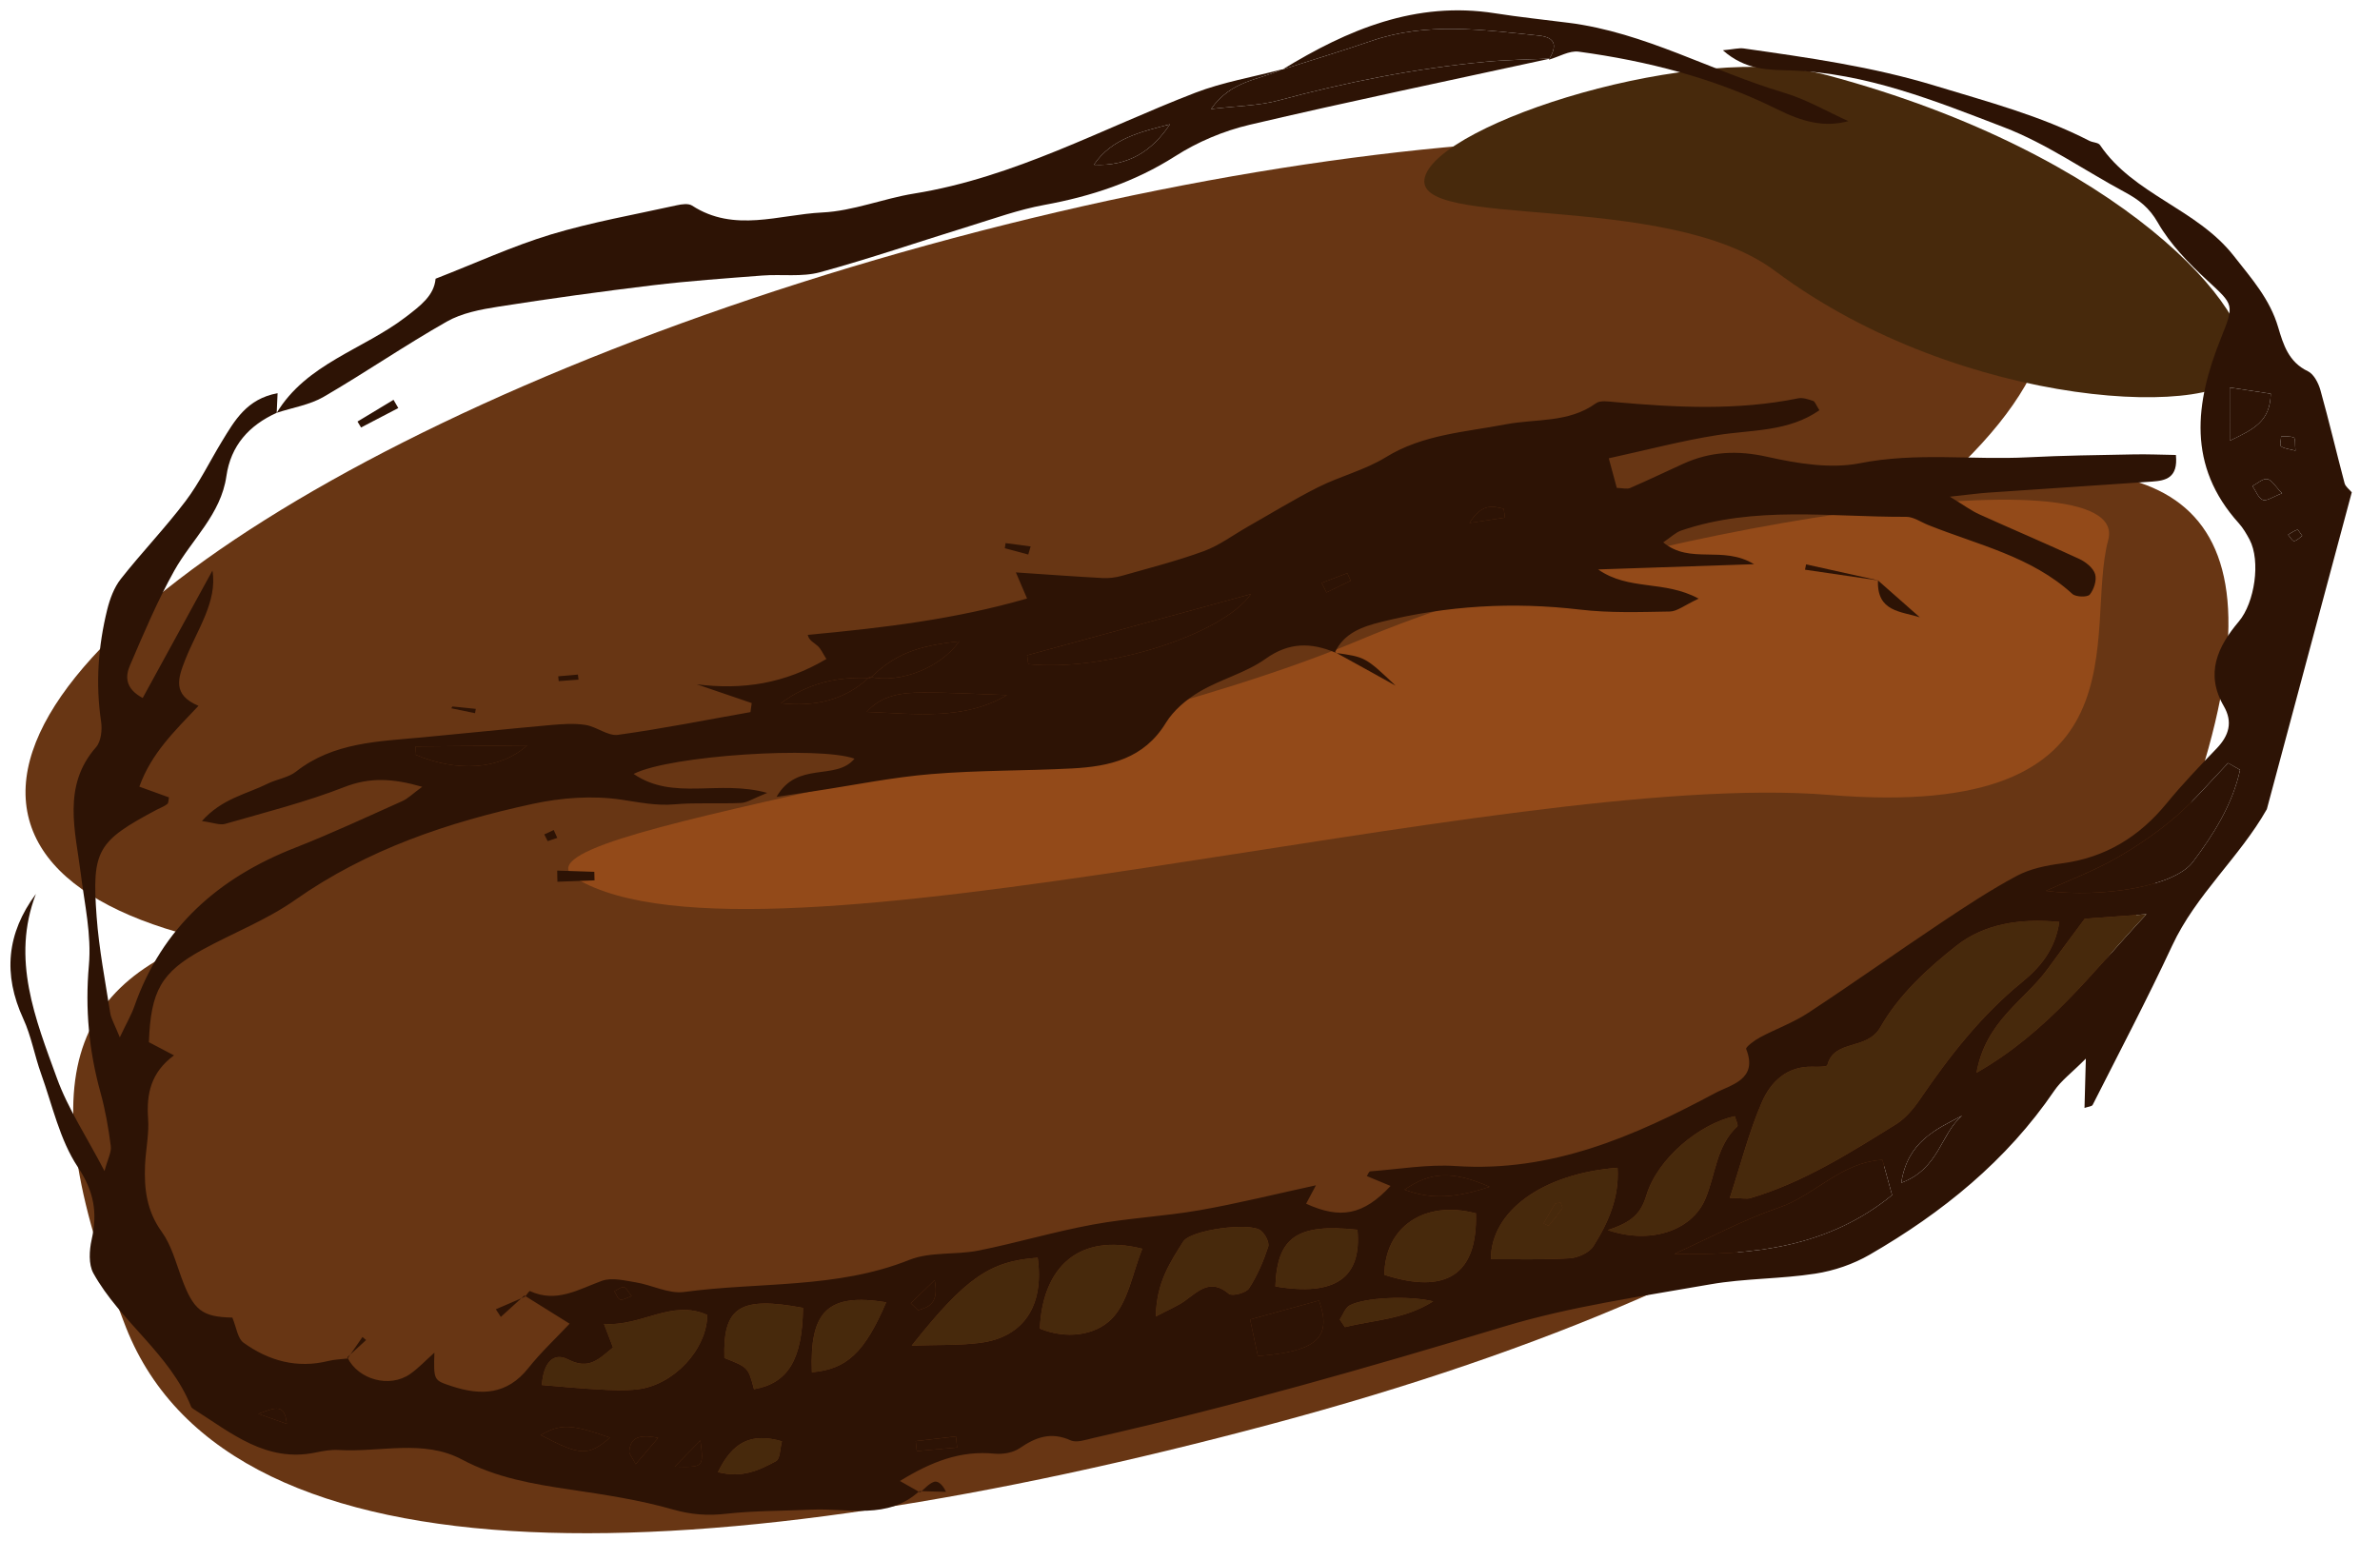 <?xml version="1.0" encoding="UTF-8"?>
<svg width="61px" height="40px" viewBox="0 0 61 40" version="1.1" xmlns="http://www.w3.org/2000/svg" xmlns:xlink="http://www.w3.org/1999/xlink">
    <!-- Generator: Sketch 51.2 (57519) - http://www.bohemiancoding.com/sketch -->
    <title>coffee-bean-5</title>
    <desc>Created with Sketch.</desc>
    <defs></defs>
    <g id="Page-1" stroke="none" stroke-width="1" fill="none" fill-rule="evenodd">
        <g id="hp" transform="translate(-1175, -814)">
            <g id="Group-1554" transform="translate(1138.5, 663) rotate(15) translate(-1138.5, -663) translate(936, 168)">
                <g id="coffee-bean-5" transform="translate(282, 620)">
                    <g id="Group-662" transform="translate(-0, 1)">
                        <path d="M47.339,3.798 C49.631,7.76 41.114,16.952 28.316,24.327 C15.519,31.703 3.287,34.47 0.995,30.508 C-1.297,26.546 7.22,17.354 20.018,9.98 C32.816,2.604 45.048,-0.163 47.339,3.798" id="Fill-654" fill="#683614"></path>
                        <path d="M54.461,14.987 C54.171,22.358 48.546,29.87 35.748,37.245 C22.951,44.621 11.153,48.371 6.762,42.439 C-2.025,30.568 10.231,32.079 26.086,22.407 C39.465,14.245 55.073,-0.593 54.461,14.987" id="Fill-656" fill="#683614"></path>
                        <path d="M50.614,9.794 C50.614,12.252 53.587,16.471 45.411,17.955 C37.131,19.457 20.141,29.826 14.938,28.342 C12.569,27.667 26.087,22.407 32.776,17.213 C38.554,12.727 50.614,7.336 50.614,9.794" id="Fill-658" fill="#934A19"></path>
                        <path d="M52.843,4.6 C52.843,6.034 46.154,7.568 40.58,5.342 C37.341,4.048 31.289,6.776 31.289,5.342 C31.289,3.908 37.091,0.149 40.58,0.149 C48.384,0.149 52.843,3.166 52.843,4.6" id="Fill-660" fill="#47290C"></path>
                    </g>
                    <g id="Group-1006" transform="translate(1, 0)">
                        <path d="M18.076,39.315 C17.967,39.235 17.892,39.14 17.824,39.144 C17.751,39.148 17.686,39.248 17.616,39.306 C17.681,39.365 17.741,39.469 17.809,39.473 C17.881,39.478 17.959,39.389 18.076,39.315 Z M54.389,9.404 C54.316,9.348 54.243,9.274 54.227,9.285 C54.153,9.334 54.095,9.406 54.032,9.47 C54.096,9.512 54.176,9.601 54.221,9.586 C54.29,9.564 54.334,9.469 54.389,9.404 Z M53.657,7.34 C53.595,7.179 53.574,7.034 53.53,7.027 C53.43,7.011 53.316,7.06 53.209,7.084 C53.227,7.17 53.224,7.31 53.271,7.328 C53.367,7.367 53.489,7.34 53.657,7.34 Z M30.427,17.075 C30.488,17.143 30.548,17.211 30.608,17.279 C30.783,17.128 30.956,16.977 31.13,16.826 C31.086,16.772 31.039,16.718 30.995,16.663 C30.805,16.801 30.616,16.938 30.427,17.075 Z M34.531,14.242 C34.501,14.172 34.471,14.102 34.441,14.032 C34.145,14.031 33.858,14.047 33.687,14.611 C34.063,14.446 34.298,14.344 34.531,14.242 Z M25.032,37.636 C25.109,37.678 25.185,37.72 25.26,37.762 C25.504,37.613 25.739,37.458 25.471,36.906 C25.277,37.23 25.154,37.433 25.032,37.636 Z M10.384,44.764 C10.198,44.269 10.004,44.428 9.614,44.703 C10,44.734 10.192,44.749 10.384,44.764 Z M19.672,42.648 C19.131,42.678 18.991,42.854 19.046,43.168 C19.058,43.24 19.155,43.297 19.291,43.446 C19.421,43.173 19.517,42.972 19.672,42.648 Z M27.138,40.902 C27.104,40.813 27.069,40.724 27.035,40.635 C26.713,40.764 26.392,40.891 26.07,41.018 C26.102,41.099 26.132,41.179 26.164,41.259 C26.488,41.14 26.813,41.02 27.138,40.902 Z M53.608,8.485 C53.395,8.359 53.264,8.22 53.147,8.231 C53.032,8.241 52.933,8.405 52.827,8.501 C52.943,8.599 53.051,8.76 53.176,8.776 C53.281,8.788 53.406,8.629 53.608,8.485 Z M20.275,43.25 C20.998,43.074 20.998,43.074 20.735,42.43 C20.576,42.714 20.425,42.982 20.275,43.25 Z M18.477,42.96 C17.419,42.88 17.167,42.942 16.747,43.355 C17.859,43.609 18.066,43.568 18.477,42.96 Z M38.589,30.915 C37.557,30.756 37.025,30.936 36.504,31.55 C37.252,31.624 37.85,31.4 38.589,30.915 Z M51.964,7.531 C52.481,7.087 52.838,6.782 52.667,6.094 C52.345,6.13 52.039,6.164 51.61,6.212 C51.737,6.687 51.832,7.039 51.964,7.531 Z M21.38,43.099 C22.042,43.087 22.406,42.761 22.746,42.438 C22.833,42.357 22.759,42.107 22.759,41.911 C21.921,41.894 21.539,42.273 21.38,43.099 Z M48.755,28.085 C49.605,27.484 49.404,26.605 49.816,26.018 C49.262,26.533 48.64,27.011 48.755,28.085 Z M35.763,35.195 C35.823,35.247 35.882,35.296 35.941,35.348 C36.6,34.98 37.354,34.772 37.953,34.125 C37.316,34.138 36.227,34.483 35.913,34.78 C35.817,34.87 35.811,35.054 35.763,35.195 Z M9.082,27.135 C9.095,27.203 9.107,27.271 9.119,27.339 C10.272,27.502 11.324,27.161 11.833,26.369 C10.849,26.642 9.966,26.889 9.082,27.135 Z M23.379,21.94 C22.674,22.105 21.963,22.249 21.265,22.439 C20.77,22.576 20.282,22.761 20.019,23.287 C21.227,23.012 22.476,22.861 23.379,21.94 Z M33.977,36.641 C35.404,36.141 35.698,35.692 35.121,34.862 C34.605,35.164 34.083,35.471 33.542,35.789 C33.721,36.138 33.836,36.365 33.977,36.641 Z M24.418,37.776 C22.911,37.93 22.578,38.503 23.043,40.002 C23.885,39.695 24.216,39.171 24.418,37.776 Z M33.948,34.802 C35.504,34.657 36.032,34.01 35.603,32.854 C34.076,33.093 33.661,33.563 33.948,34.802 Z M22.396,38.467 C20.755,38.592 20.404,38.976 20.782,40.229 C21.434,40.304 21.434,40.304 21.722,40.806 C22.526,40.431 22.722,39.75 22.396,38.467 Z M38.428,31.663 C37.057,31.667 36.26,32.611 36.57,33.792 C38.233,33.876 38.877,33.164 38.428,31.663 Z M23.614,20.821 C23.644,20.892 23.673,20.961 23.702,21.032 C25.641,20.722 28.301,19.034 28.749,17.821 C27.032,18.824 25.323,19.823 23.614,20.821 Z M41.803,31.202 C42.952,31.28 43.882,30.664 44.01,29.795 C44.109,29.123 43.924,28.411 44.321,27.777 C44.346,27.739 44.238,27.62 44.193,27.539 C43.385,27.952 42.559,29.083 42.528,30.095 C42.513,30.574 42.35,30.845 41.803,31.202 Z M28.397,37.409 C29.108,37.503 29.809,37.22 30.109,36.692 C30.41,36.163 30.32,35.415 30.404,34.752 C28.715,34.777 28.057,35.878 28.397,37.409 Z M31.188,36.339 C31.481,36.066 31.664,35.93 31.803,35.759 C32.075,35.427 32.283,35.028 32.848,35.294 C32.944,35.339 33.265,35.158 33.308,35.026 C33.429,34.656 33.485,34.258 33.507,33.868 C33.514,33.752 33.345,33.57 33.215,33.515 C32.886,33.375 31.475,33.962 31.369,34.303 C31.187,34.892 30.974,35.492 31.188,36.339 Z M25.338,38.68 C25.966,38.487 26.503,38.366 27.005,38.161 C28.053,37.733 28.358,36.815 27.873,35.668 C26.716,36.067 26.222,36.639 25.338,38.68 Z M49.888,24.86 C51.384,23.379 52.073,21.634 53.042,19.808 C52.369,20.042 51.883,20.212 51.545,20.329 C51.311,20.924 51.131,21.37 50.96,21.819 C50.602,22.755 49.773,23.51 49.888,24.86 Z M54.403,15.611 C54.29,15.582 54.176,15.551 54.061,15.522 C53.748,16.088 53.473,16.683 53.109,17.215 C52.76,17.724 52.348,18.201 51.908,18.635 C51.464,19.072 50.951,19.44 50.398,19.897 C51.855,19.696 53.55,18.937 53.845,18.207 C54.176,17.387 54.447,16.513 54.403,15.611 Z M39.103,32.698 C39.752,32.521 40.41,32.366 41.048,32.153 C41.25,32.084 41.494,31.886 41.554,31.696 C41.767,31.015 41.875,30.313 41.632,29.594 C39.802,30.239 38.784,31.516 39.103,32.698 Z M48.136,27.641 C47.114,27.984 46.699,28.968 45.899,29.504 C45.086,30.049 44.367,30.73 43.607,31.351 C45.56,30.867 47.37,30.171 48.61,28.45 C48.443,28.166 48.298,27.917 48.136,27.641 Z M17.955,40.708 C17.678,41.093 17.507,41.43 16.924,41.302 C16.491,41.208 16.337,41.57 16.442,42.11 C16.921,42.022 17.398,41.944 17.872,41.844 C18.197,41.775 18.528,41.704 18.837,41.583 C19.707,41.238 20.29,40.14 20.074,39.278 C19.081,39.114 18.518,40.011 17.574,40.183 C17.734,40.404 17.826,40.531 17.955,40.708 Z M44.611,29.595 C44.933,29.516 45.04,29.514 45.119,29.466 C46.33,28.726 47.278,27.691 48.236,26.671 C48.433,26.46 48.568,26.167 48.666,25.889 C49.108,24.629 49.622,23.413 50.413,22.315 C50.75,21.848 51.022,21.3 50.936,20.577 C49.938,20.743 49.097,21.121 48.557,21.836 C47.985,22.596 47.442,23.462 47.209,24.363 C47.03,25.052 46.143,24.958 46.144,25.661 C46.144,25.707 45.923,25.768 45.799,25.796 C45.144,25.949 44.85,26.458 44.768,27.022 C44.649,27.829 44.661,28.655 44.611,29.595 Z M19.857,22.401 C20.661,22.367 21.557,21.702 21.84,20.927 C20.797,21.327 20.316,21.694 19.881,22.427 C19.064,22.6 18.362,22.969 17.837,23.641 C18.681,23.511 19.394,23.162 19.857,22.401 Z M55.327,16.408 C54.969,17.786 54.139,18.99 53.889,20.413 C53.625,21.911 53.289,23.396 52.977,24.885 C52.967,24.93 52.878,24.958 52.795,25.015 C52.713,24.669 52.632,24.336 52.501,23.785 C52.24,24.239 52.035,24.494 51.934,24.785 C51.217,26.84 49.971,28.552 48.449,30.075 C48.107,30.418 47.674,30.709 47.23,30.904 C46.406,31.268 45.516,31.487 44.7,31.866 C43.067,32.628 41.391,33.337 39.868,34.283 C36.778,36.201 33.664,38.069 30.445,39.764 C30.272,39.856 30.066,39.999 29.901,39.972 C29.357,39.883 29.016,40.123 28.689,40.506 C28.556,40.662 28.312,40.772 28.103,40.807 C27.237,40.95 26.596,41.422 25.943,42.111 C26.211,42.18 26.365,42.22 26.519,42.26 L26.492,42.232 C25.898,43.164 24.845,43.121 23.947,43.406 C23.253,43.628 22.542,43.808 21.865,44.073 C21.42,44.248 21.006,44.33 20.516,44.322 C19.624,44.306 18.727,44.408 17.838,44.51 C16.874,44.621 15.932,44.709 14.958,44.484 C13.864,44.231 12.882,44.855 11.845,45.066 C11.651,45.105 11.463,45.194 11.284,45.284 C10.13,45.864 9.068,45.355 7.99,45.019 C7.958,45.009 7.92,44.996 7.902,44.971 C7.029,43.803 5.585,43.337 4.598,42.317 C4.416,42.128 4.344,41.777 4.332,41.497 C4.303,40.798 4.079,40.292 3.509,39.791 C2.88,39.237 2.471,38.432 1.981,37.726 C1.699,37.32 1.488,36.857 1.173,36.479 C0.374,35.517 0.195,34.476 0.658,33.305 C0.472,35.083 1.475,36.405 2.401,37.729 C2.875,38.408 3.516,38.972 4.195,39.712 C4.195,39.39 4.246,39.198 4.185,39.052 C4.008,38.622 3.811,38.195 3.575,37.795 C3.011,36.837 2.636,35.822 2.444,34.725 C2.308,33.943 1.929,33.234 1.631,32.498 C1.223,31.492 0.585,30.459 1.173,29.274 C1.26,29.098 1.214,28.803 1.129,28.606 C0.737,27.706 0.557,26.765 0.537,25.794 C0.532,25.509 0.56,25.199 0.67,24.943 C1.011,24.148 1.432,23.386 1.757,22.585 C1.98,22.035 2.092,21.441 2.26,20.868 C2.437,20.265 2.594,19.646 3.319,19.303 C3.362,19.498 3.395,19.648 3.428,19.799 L3.428,19.794 C2.824,20.288 2.508,20.912 2.602,21.697 C2.72,22.681 2.166,23.49 1.939,24.383 C1.721,25.249 1.597,26.14 1.47,27.025 C1.428,27.315 1.494,27.627 2.002,27.745 C2.303,26.51 2.6,25.288 2.883,24.127 C3.217,24.86 2.895,25.694 2.801,26.519 C2.744,27.025 2.712,27.47 3.435,27.569 C3.014,28.35 2.583,29.051 2.507,29.963 C2.816,29.989 3.064,30.01 3.311,30.032 C3.313,30.092 3.342,30.17 3.313,30.208 C3.257,30.288 3.17,30.344 3.097,30.412 C1.832,31.591 1.747,31.846 2.313,33.468 C2.585,34.249 2.95,34.998 3.286,35.756 C3.349,35.899 3.473,36.015 3.687,36.3 C3.758,35.905 3.823,35.674 3.841,35.439 C4.003,33.297 5.071,31.691 6.776,30.437 C7.578,29.845 8.343,29.202 9.117,28.573 C9.237,28.475 9.318,28.329 9.511,28.09 C8.714,28.076 8.147,28.199 7.579,28.617 C6.726,29.244 5.791,29.765 4.879,30.315 C4.756,30.389 4.571,30.363 4.284,30.4 C4.63,29.709 5.211,29.438 5.66,29.041 C5.859,28.865 6.133,28.755 6.287,28.55 C7.018,27.576 8.123,27.259 9.188,26.864 C10.221,26.481 11.249,26.087 12.284,25.708 C12.562,25.607 12.851,25.506 13.144,25.475 C13.43,25.444 13.77,25.606 14.012,25.505 C15.07,25.059 16.101,24.549 17.142,24.063 L17.113,23.831 L15.628,23.731 C16.797,23.572 17.801,23.133 18.669,22.244 C18.55,22.136 18.471,22.032 18.368,21.979 C18.252,21.918 18.112,21.903 18.048,21.77 C19.907,21.083 21.602,20.4 23.236,19.415 C23.09,19.23 22.984,19.096 22.786,18.843 C23.568,18.689 24.27,18.555 24.967,18.408 C25.125,18.375 25.284,18.311 25.422,18.23 C26.055,17.852 26.7,17.49 27.3,17.068 C27.648,16.822 27.92,16.471 28.228,16.168 C28.719,15.685 29.193,15.182 29.707,14.725 C30.178,14.307 30.75,13.992 31.179,13.538 C31.946,12.725 32.972,12.392 33.928,11.928 C34.642,11.583 35.48,11.479 36.024,10.807 C36.11,10.7 36.325,10.68 36.487,10.651 C38.039,10.38 39.574,10.053 40.998,9.343 C41.107,9.289 41.257,9.3 41.387,9.308 C41.437,9.311 41.482,9.388 41.603,9.497 C40.979,10.239 40.063,10.425 39.241,10.79 C38.396,11.165 37.592,11.628 36.707,12.084 C36.885,12.389 36.992,12.575 37.102,12.764 C37.249,12.729 37.364,12.732 37.433,12.678 C37.825,12.367 38.206,12.039 38.593,11.721 C39.182,11.239 39.838,11.029 40.619,10.996 C41.409,10.963 42.268,10.879 42.958,10.54 C44.276,9.891 45.714,9.72 47.078,9.279 C47.936,9.001 48.805,8.757 49.672,8.507 C50.014,8.407 50.364,8.331 50.725,8.24 C50.936,8.794 50.642,8.943 50.315,9.056 C48.985,9.513 47.654,9.963 46.324,10.419 C46.085,10.502 45.852,10.6 45.406,10.772 C45.832,10.897 46.037,10.979 46.25,11.014 C47.174,11.166 48.101,11.294 49.022,11.455 C49.203,11.486 49.427,11.585 49.515,11.725 C49.601,11.861 49.589,12.112 49.519,12.268 C49.481,12.353 49.192,12.423 49.085,12.368 C47.817,11.709 46.415,11.781 45.057,11.617 C44.858,11.594 44.641,11.511 44.461,11.56 C42.598,12.068 40.635,12.284 38.979,13.393 C38.853,13.477 38.771,13.624 38.613,13.805 C39.433,14.181 40.099,13.477 41.006,13.743 C39.672,14.149 38.499,14.506 37.181,14.907 C38.085,15.237 38.886,14.728 39.863,14.963 C39.554,15.223 39.416,15.421 39.237,15.473 C38.498,15.685 37.754,15.912 36.997,16.022 C35.284,16.272 33.677,16.804 32.17,17.64 C31.729,17.885 31.308,18.162 31.213,18.718 L31.227,18.709 C30.555,18.618 30.01,18.756 29.54,19.327 C29.146,19.805 28.566,20.127 28.126,20.576 C27.854,20.853 27.604,21.211 27.496,21.577 C27.192,22.609 26.391,23.028 25.479,23.324 C24.334,23.696 23.163,23.991 22.032,24.397 C21.092,24.733 20.195,25.183 19.278,25.583 C19.021,25.695 18.763,25.808 18.35,25.989 C18.622,24.95 19.713,25.21 20.027,24.526 C19.077,24.442 15.428,25.67 14.66,26.369 C15.824,26.779 16.797,25.941 18.093,25.952 C17.78,26.185 17.661,26.328 17.512,26.375 C16.971,26.547 16.409,26.656 15.878,26.849 C15.432,27.012 14.991,27.034 14.531,27.087 C13.788,27.171 13.03,27.435 12.36,27.78 C10.389,28.793 8.564,30.004 7.118,31.732 C6.546,32.418 5.801,32.96 5.149,33.583 C4.281,34.415 4.144,34.942 4.439,36.227 C4.636,36.271 4.849,36.319 5.148,36.387 C4.688,36.963 4.719,37.524 4.926,38.123 C5.056,38.497 5.073,38.909 5.16,39.299 C5.292,39.892 5.506,40.423 6.014,40.836 C6.336,41.098 6.559,41.487 6.803,41.835 C7.322,42.575 7.578,42.678 8.332,42.493 C8.5,42.71 8.6,42.973 8.774,43.04 C9.52,43.323 10.275,43.33 10.999,42.929 C11.142,42.85 11.303,42.804 11.456,42.742 L11.445,42.717 C11.86,43.196 12.694,43.202 13.108,42.711 C13.271,42.517 13.393,42.288 13.567,42.021 C13.732,42.716 13.733,42.708 14.212,42.736 C15.005,42.782 15.645,42.584 15.993,41.785 C16.199,41.309 16.477,40.865 16.723,40.407 C16.263,40.267 15.839,40.137 15.415,40.008 L15.441,40.033 C15.468,39.973 15.506,39.859 15.522,39.862 C16.26,39.99 16.711,39.5 17.238,39.131 C17.457,38.978 17.796,38.973 18.086,38.944 C18.507,38.902 18.981,39.016 19.347,38.862 C21.139,38.111 23.102,37.776 24.71,36.573 C25.173,36.227 25.828,36.147 26.363,35.882 C27.26,35.438 28.114,34.911 29.017,34.482 C29.848,34.086 30.734,33.804 31.569,33.416 C32.475,32.994 33.35,32.508 34.281,32.029 C34.245,32.184 34.203,32.366 34.16,32.55 C35.12,32.713 35.66,32.444 36.133,31.55 C35.896,31.518 35.685,31.49 35.48,31.463 C35.495,31.42 35.501,31.335 35.533,31.323 C36.226,31.081 36.904,30.765 37.618,30.624 C40.028,30.149 41.841,28.703 43.552,27.097 C43.883,26.787 44.534,26.479 44.028,25.8 C43.998,25.759 44.175,25.531 44.289,25.424 C44.629,25.106 45.021,24.835 45.328,24.489 C46.235,23.471 47.104,22.419 48.003,21.395 C48.509,20.818 49.02,20.241 49.579,19.718 C49.862,19.453 50.239,19.264 50.604,19.113 C51.652,18.681 52.353,17.937 52.811,16.921 C53.071,16.345 53.377,15.789 53.683,15.234 C53.902,14.835 53.911,14.473 53.577,14.141 C52.893,13.46 53.031,12.707 53.388,11.946 C53.656,11.376 53.533,10.303 53.11,9.846 C52.997,9.726 52.875,9.604 52.737,9.514 C51.07,8.436 50.852,6.824 51.065,5.054 C51.178,4.114 51.163,4.142 50.342,3.708 C49.769,3.405 49.187,3.061 48.738,2.608 C48.425,2.291 48.109,2.163 47.715,2.07 C46.577,1.802 45.456,1.389 44.303,1.267 C42.42,1.069 40.52,0.833 38.624,1.276 C38.095,1.4 37.529,1.574 36.824,1.224 C37.082,1.129 37.204,1.055 37.333,1.04 C38.991,0.84 40.631,0.636 42.327,0.695 C43.73,0.743 45.119,0.736 46.496,1.034 C46.592,1.056 46.729,1.016 46.79,1.069 C47.952,2.077 49.606,2 50.837,2.926 C51.432,3.373 52.019,3.757 52.411,4.401 C52.652,4.795 52.901,5.192 53.436,5.291 C53.602,5.321 53.776,5.513 53.872,5.674 C54.291,6.382 54.68,7.108 55.089,7.821 C55.135,7.9 55.245,7.94 55.327,7.998 L55.327,16.408 Z" id="Fill-896" fill="#2D1305"></path>
                        <path d="M22.012,8.231 C22.882,8.045 23.368,7.496 23.626,6.725 C22.963,7.102 22.28,7.456 22.012,8.231 Z M3.427,19.798 C3.836,18.379 5.148,17.656 5.986,16.567 C6.286,16.176 6.545,15.842 6.471,15.42 C7.363,14.766 8.161,14.101 9.035,13.558 C9.97,12.979 10.976,12.511 11.954,12.002 C12.069,11.942 12.229,11.873 12.336,11.908 C13.56,12.306 14.549,11.553 15.604,11.215 C16.359,10.974 17.022,10.465 17.753,10.137 C20.129,9.072 21.983,7.277 24.047,5.774 C24.659,5.329 25.362,5.007 26.024,4.628 C25.551,5.038 24.854,5.217 24.544,6.074 C25.185,5.817 25.703,5.676 26.151,5.417 C27.712,4.512 29.322,3.718 31.014,3.088 C31.538,2.893 32.079,2.742 32.614,2.571 C30.273,3.779 27.921,4.964 25.601,6.209 C24.998,6.533 24.426,6.978 23.967,7.482 C23.135,8.39 22.15,9.034 21.049,9.556 C20.448,9.841 19.896,10.227 19.331,10.582 C18.202,11.291 17.096,12.038 15.945,12.71 C15.528,12.953 15.005,13.009 14.538,13.174 C13.657,13.485 12.772,13.789 11.905,14.136 C10.665,14.634 9.433,15.153 8.212,15.695 C7.792,15.881 7.349,16.095 7.031,16.409 C6.153,17.274 5.352,18.214 4.483,19.088 C4.191,19.381 3.783,19.561 3.427,19.794 L3.427,19.798 Z" id="Fill-898" fill="#2D1305"></path>
                        <path d="M26.051,4.62 C27.4,3.201 28.892,2.036 30.941,1.819 C31.571,1.752 32.196,1.652 32.824,1.567 C34.773,1.3 36.681,1.816 38.613,1.869 C39.224,1.886 39.829,2.054 40.402,2.146 C39.851,2.462 39.296,2.474 38.536,2.32 C36.812,1.971 35.025,1.99 33.263,2.215 C33.024,2.246 32.809,2.473 32.582,2.609 C32.681,2.246 32.636,2.005 32.164,2.082 C30.741,2.312 29.305,2.484 28.066,3.321 C27.404,3.767 26.723,4.187 26.051,4.62" id="Fill-900" fill="#2D1305"></path>
                        <path d="M26.051,4.62 C26.723,4.187 27.404,3.767 28.066,3.321 C29.305,2.484 30.741,2.312 32.164,2.082 C32.636,2.005 32.681,2.246 32.582,2.609 C32.582,2.61 32.612,2.571 32.613,2.571 C32.079,2.742 31.538,2.893 31.014,3.088 C29.322,3.718 27.712,4.512 26.151,5.417 C25.703,5.676 25.185,5.816 24.544,6.074 C24.854,5.217 25.551,5.038 26.024,4.628 L26.051,4.62 Z" id="Fill-902" fill="#2D1305"></path>
                        <path d="M31.213,18.718 C31.998,18.619 31.998,18.619 32.939,19.129 C32.305,18.97 31.771,18.836 31.232,18.705 C31.228,18.709 31.213,18.718 31.213,18.718" id="Fill-904" fill="#2D1305"></path>
                        <path d="M6.406,18.87 C6.142,19.112 5.877,19.356 5.613,19.598 C5.571,19.558 5.528,19.517 5.485,19.475 C5.735,19.216 5.983,18.957 6.233,18.698 C6.29,18.756 6.349,18.813 6.406,18.87" id="Fill-906" fill="#2D1305"></path>
                        <path d="M44.178,13.321 C44.607,13.534 45.036,13.747 45.463,13.959 C44.963,13.932 44.36,14.114 44.182,13.322 L44.178,13.321 Z" id="Fill-908" fill="#2D1305"></path>
                        <path d="M44.182,13.322 C43.556,13.395 42.93,13.468 42.304,13.541 C42.301,13.494 42.299,13.448 42.296,13.402 C42.922,13.375 43.55,13.347 44.178,13.32 C44.178,13.321 44.182,13.322 44.182,13.322" id="Fill-910" fill="#2D1305"></path>
                        <path d="M14.398,29.263 C14.095,29.356 13.791,29.45 13.488,29.544 L13.409,29.27 C13.718,29.198 14.027,29.125 14.336,29.054 C14.356,29.124 14.378,29.193 14.398,29.263" id="Fill-912" fill="#2D1305"></path>
                        <path d="M22.974,18.318 L22.352,18.318 L22.336,18.186 C22.551,18.158 22.765,18.131 22.979,18.102 C22.977,18.174 22.975,18.246 22.974,18.318" id="Fill-914" fill="#2D1305"></path>
                        <path d="M15.416,40.008 C15.269,40.237 15.121,40.467 14.974,40.695 C14.915,40.643 14.858,40.591 14.8,40.539 C15.013,40.371 15.227,40.202 15.44,40.033 C15.44,40.033 15.416,40.008 15.416,40.008" id="Fill-916" fill="#2D1305"></path>
                        <path d="M9.727,25.901 C9.925,25.869 10.122,25.837 10.32,25.805 C10.324,25.843 10.327,25.88 10.331,25.917 C10.122,25.929 9.916,25.941 9.709,25.953 C9.715,25.935 9.721,25.918 9.727,25.901" id="Fill-918" fill="#2D1305"></path>
                        <path d="M12.145,24.452 C12.303,24.394 12.462,24.336 12.621,24.278 C12.637,24.319 12.653,24.359 12.67,24.399 C12.509,24.456 12.349,24.511 12.189,24.568 C12.174,24.529 12.16,24.491 12.145,24.452" id="Fill-920" fill="#2D1305"></path>
                        <path d="M26.519,42.26 C26.606,42.139 26.674,41.989 26.79,41.907 C26.866,41.853 27.012,41.897 27.156,42.074 C26.936,42.126 26.714,42.179 26.493,42.232 C26.493,42.232 26.519,42.26 26.519,42.26" id="Fill-922" fill="#2D1305"></path>
                        <path d="M12.977,28.603 C12.921,28.541 12.886,28.499 12.849,28.459 C12.918,28.402 12.986,28.345 13.054,28.288 C13.101,28.345 13.148,28.402 13.194,28.459 C13.12,28.508 13.048,28.557 12.977,28.603" id="Fill-924" fill="#2D1305"></path>
                        <path d="M11.456,42.742 C11.532,42.531 11.607,42.321 11.683,42.11 C11.72,42.127 11.755,42.145 11.792,42.162 C11.674,42.344 11.557,42.527 11.441,42.713 C11.444,42.717 11.456,42.742 11.456,42.742" id="Fill-926" fill="#2D1305"></path>
                        <path d="M44.611,29.595 C44.661,28.655 44.649,27.829 44.768,27.022 C44.85,26.458 45.144,25.949 45.799,25.796 C45.923,25.768 46.144,25.707 46.144,25.661 C46.143,24.958 47.03,25.052 47.208,24.363 C47.442,23.462 47.985,22.596 48.557,21.836 C49.097,21.121 49.938,20.742 50.937,20.577 C51.022,21.3 50.75,21.848 50.413,22.315 C49.622,23.413 49.107,24.629 48.666,25.889 C48.568,26.167 48.433,26.46 48.235,26.671 C47.278,27.691 46.33,28.726 45.119,29.466 C45.04,29.514 44.933,29.516 44.611,29.595" id="Fill-928" fill="#47290C"></path>
                        <path d="M17.955,40.708 C17.826,40.531 17.734,40.404 17.574,40.183 C18.518,40.012 19.081,39.114 20.074,39.278 C20.29,40.14 19.707,41.238 18.836,41.583 C18.529,41.704 18.197,41.775 17.872,41.844 C17.398,41.944 16.921,42.022 16.443,42.109 C16.337,41.57 16.49,41.208 16.923,41.302 C17.507,41.43 17.678,41.094 17.955,40.708" id="Fill-930" fill="#47290C"></path>
                        <path d="M48.136,27.641 C48.298,27.917 48.443,28.166 48.61,28.45 C47.371,30.171 45.56,30.867 43.608,31.351 C44.367,30.73 45.086,30.049 45.899,29.504 C46.699,28.968 47.114,27.984 48.136,27.641" id="Fill-932" fill="#2D1305"></path>
                        <path d="M40.453,30.834 C40.373,30.874 40.328,30.883 40.322,30.903 C40.268,31.088 40.22,31.276 40.169,31.463 C40.219,31.469 40.305,31.495 40.312,31.481 C40.394,31.313 40.467,31.138 40.535,30.964 C40.541,30.947 40.504,30.913 40.453,30.834 M39.102,32.698 C38.785,31.516 39.802,30.238 41.631,29.594 C41.875,30.313 41.768,31.015 41.554,31.697 C41.495,31.886 41.25,32.084 41.048,32.153 C40.41,32.366 39.753,32.521 39.102,32.698" id="Fill-934" fill="#47290C"></path>
                        <path d="M54.403,15.612 C54.448,16.512 54.176,17.388 53.845,18.207 C53.549,18.937 51.855,19.696 50.398,19.897 C50.952,19.441 51.464,19.073 51.907,18.636 C52.348,18.201 52.76,17.725 53.109,17.216 C53.473,16.682 53.748,16.089 54.062,15.521 C54.176,15.551 54.29,15.581 54.403,15.612" id="Fill-936" fill="#2D1305"></path>
                        <path d="M49.889,24.86 C49.774,23.51 50.602,22.755 50.96,21.819 C51.132,21.37 51.311,20.924 51.545,20.329 C51.883,20.212 52.369,20.042 53.042,19.808 C52.073,21.634 51.384,23.379 49.889,24.86" id="Fill-938" fill="#47290C"></path>
                        <path d="M25.337,38.68 C26.222,36.64 26.717,36.068 27.873,35.668 C28.358,36.815 28.054,37.733 27.005,38.161 C26.504,38.365 25.967,38.487 25.337,38.68" id="Fill-940" fill="#47290C"></path>
                        <path d="M31.188,36.339 C30.974,35.492 31.187,34.892 31.369,34.303 C31.475,33.961 32.886,33.375 33.216,33.515 C33.345,33.57 33.513,33.753 33.507,33.868 C33.485,34.258 33.428,34.656 33.308,35.026 C33.265,35.158 32.945,35.339 32.848,35.294 C32.284,35.028 32.075,35.427 31.803,35.76 C31.664,35.93 31.482,36.066 31.188,36.339" id="Fill-942" fill="#47290C"></path>
                        <path d="M28.397,37.409 C28.057,35.878 28.715,34.777 30.404,34.752 C30.32,35.415 30.409,36.163 30.109,36.692 C29.809,37.22 29.108,37.502 28.397,37.409" id="Fill-944" fill="#47290C"></path>
                        <path d="M41.803,31.203 C42.349,30.846 42.512,30.573 42.528,30.094 C42.559,29.083 43.385,27.951 44.192,27.54 C44.238,27.62 44.345,27.739 44.321,27.777 C43.924,28.411 44.109,29.123 44.01,29.795 C43.881,30.664 42.952,31.281 41.803,31.203" id="Fill-946" fill="#47290C"></path>
                        <path d="M23.614,20.821 C25.323,19.823 27.032,18.824 28.749,17.821 C28.301,19.033 25.641,20.723 23.702,21.032 C23.673,20.962 23.644,20.892 23.614,20.821" id="Fill-948" fill="#2D1305"></path>
                        <path d="M38.427,31.663 C38.878,33.164 38.233,33.876 36.57,33.792 C36.26,32.611 37.057,31.667 38.427,31.663" id="Fill-950" fill="#47290C"></path>
                        <path d="M22.396,38.467 C22.722,39.75 22.526,40.431 21.723,40.805 C21.434,40.304 21.434,40.304 20.782,40.229 C20.404,38.976 20.755,38.592 22.396,38.467" id="Fill-952" fill="#47290C"></path>
                        <path d="M33.948,34.802 C33.661,33.563 34.076,33.093 35.603,32.854 C36.031,34.01 35.503,34.657 33.948,34.802" id="Fill-954" fill="#47290C"></path>
                        <path d="M24.418,37.776 C24.216,39.172 23.885,39.694 23.043,40.003 C22.578,38.503 22.91,37.93 24.418,37.776" id="Fill-956" fill="#47290C"></path>
                        <path d="M33.977,36.642 C33.837,36.366 33.721,36.139 33.542,35.789 C34.084,35.47 34.605,35.165 35.121,34.861 C35.698,35.692 35.404,36.142 33.977,36.642" id="Fill-958" fill="#2D1305"></path>
                        <path d="M23.379,21.94 C22.475,22.862 21.227,23.012 20.018,23.287 C20.283,22.761 20.77,22.576 21.266,22.439 C21.963,22.249 22.674,22.105 23.379,21.94" id="Fill-960" fill="#2D1305"></path>
                        <path d="M9.082,27.135 C9.966,26.889 10.85,26.642 11.833,26.369 C11.324,27.161 10.272,27.502 9.119,27.339 C9.107,27.271 9.095,27.203 9.082,27.135" id="Fill-962" fill="#2D1305"></path>
                        <path d="M35.763,35.196 C35.81,35.055 35.817,34.871 35.912,34.78 C36.227,34.483 37.315,34.138 37.954,34.125 C37.354,34.772 36.6,34.98 35.941,35.348 C35.882,35.297 35.823,35.246 35.763,35.196" id="Fill-964" fill="#47290C"></path>
                        <path d="M19.882,22.427 C20.316,21.695 20.797,21.327 21.84,20.927 C21.557,21.702 20.661,22.366 19.857,22.401 L19.882,22.427 Z" id="Fill-966" fill="#2D1305"></path>
                        <path d="M48.755,28.085 C48.64,27.011 49.262,26.534 49.816,26.018 C49.403,26.605 49.605,27.485 48.755,28.085" id="Fill-968" fill="#2D1305"></path>
                        <path d="M21.38,43.099 C21.539,42.272 21.922,41.894 22.759,41.91 C22.759,42.107 22.833,42.356 22.746,42.439 C22.406,42.761 22.043,43.087 21.38,43.099" id="Fill-970" fill="#47290C"></path>
                        <path d="M51.964,7.531 C51.832,7.039 51.737,6.687 51.61,6.213 C52.04,6.164 52.345,6.13 52.667,6.094 C52.838,6.782 52.481,7.087 51.964,7.531" id="Fill-972" fill="#2D1305"></path>
                        <path d="M19.857,22.401 C19.393,23.162 18.681,23.511 17.837,23.641 C18.362,22.969 19.064,22.6 19.882,22.427 L19.857,22.401 Z" id="Fill-974" fill="#2D1305"></path>
                        <path d="M38.589,30.915 C37.851,31.4 37.251,31.625 36.504,31.549 C37.025,30.935 37.557,30.757 38.589,30.915" id="Fill-976" fill="#2D1305"></path>
                        <path d="M18.477,42.96 C18.066,43.568 17.859,43.609 16.747,43.355 C17.167,42.942 17.419,42.88 18.477,42.96" id="Fill-978" fill="#2D1305"></path>
                        <path d="M20.276,43.25 C20.425,42.982 20.575,42.714 20.734,42.431 C20.998,43.075 20.998,43.075 20.276,43.25" id="Fill-980" fill="#2D1305"></path>
                        <path d="M53.608,8.485 C53.406,8.629 53.282,8.788 53.176,8.776 C53.051,8.76 52.943,8.599 52.827,8.501 C52.933,8.405 53.032,8.24 53.147,8.231 C53.264,8.22 53.395,8.359 53.608,8.485" id="Fill-982" fill="#2D1305"></path>
                        <path d="M27.138,40.901 C26.813,41.021 26.488,41.14 26.163,41.259 C26.132,41.18 26.101,41.099 26.07,41.019 C26.392,40.891 26.714,40.763 27.035,40.636 C27.069,40.724 27.103,40.812 27.138,40.901" id="Fill-984" fill="#2D1305"></path>
                        <path d="M19.672,42.648 C19.517,42.972 19.421,43.174 19.29,43.447 C19.155,43.297 19.058,43.24 19.045,43.168 C18.991,42.855 19.131,42.678 19.672,42.648" id="Fill-986" fill="#2D1305"></path>
                        <path d="M10.384,44.764 C10.192,44.748 9.999,44.734 9.615,44.703 C10.004,44.428 10.199,44.269 10.384,44.764" id="Fill-988" fill="#2D1305"></path>
                        <path d="M25.033,37.636 C25.154,37.434 25.276,37.23 25.471,36.906 C25.738,37.457 25.505,37.612 25.26,37.762 C25.184,37.72 25.109,37.679 25.033,37.636" id="Fill-990" fill="#2D1305"></path>
                        <path d="M34.531,14.241 C34.298,14.344 34.063,14.446 33.687,14.612 C33.858,14.047 34.144,14.031 34.441,14.032 C34.471,14.103 34.501,14.172 34.531,14.241" id="Fill-992" fill="#2D1305"></path>
                        <path d="M30.427,17.075 C30.616,16.938 30.805,16.801 30.995,16.663 C31.039,16.718 31.086,16.772 31.13,16.826 C30.956,16.977 30.783,17.128 30.608,17.279 C30.548,17.212 30.488,17.143 30.427,17.075" id="Fill-994" fill="#2D1305"></path>
                        <path d="M53.657,7.34 C53.488,7.34 53.366,7.367 53.271,7.328 C53.224,7.31 53.227,7.169 53.208,7.084 C53.316,7.061 53.429,7.011 53.531,7.027 C53.575,7.034 53.596,7.18 53.657,7.34" id="Fill-996" fill="#2D1305"></path>
                        <path d="M54.389,9.403 C54.334,9.469 54.29,9.563 54.221,9.586 C54.176,9.601 54.096,9.512 54.032,9.47 C54.095,9.406 54.154,9.333 54.227,9.285 C54.243,9.274 54.316,9.348 54.389,9.403" id="Fill-998" fill="#2D1305"></path>
                        <path d="M18.076,39.315 C17.959,39.389 17.881,39.478 17.809,39.473 C17.741,39.469 17.681,39.365 17.616,39.306 C17.686,39.248 17.751,39.148 17.824,39.144 C17.892,39.14 17.967,39.235 18.076,39.315" id="Fill-1000" fill="#2D1305"></path>
                        <path d="M22.012,8.231 C22.28,7.456 22.963,7.102 23.626,6.725 C23.368,7.496 22.882,8.045 22.012,8.231" id="Fill-1002" fill="#2D1305"></path>
                        <path d="M40.453,30.834 C40.504,30.913 40.541,30.947 40.535,30.964 C40.467,31.138 40.394,31.313 40.312,31.481 C40.305,31.495 40.219,31.469 40.169,31.463 C40.22,31.276 40.268,31.088 40.322,30.903 C40.328,30.883 40.373,30.874 40.453,30.834" id="Fill-1004" fill="#47290C"></path>
                    </g>
                </g>
            </g>
        </g>
    </g>
</svg>